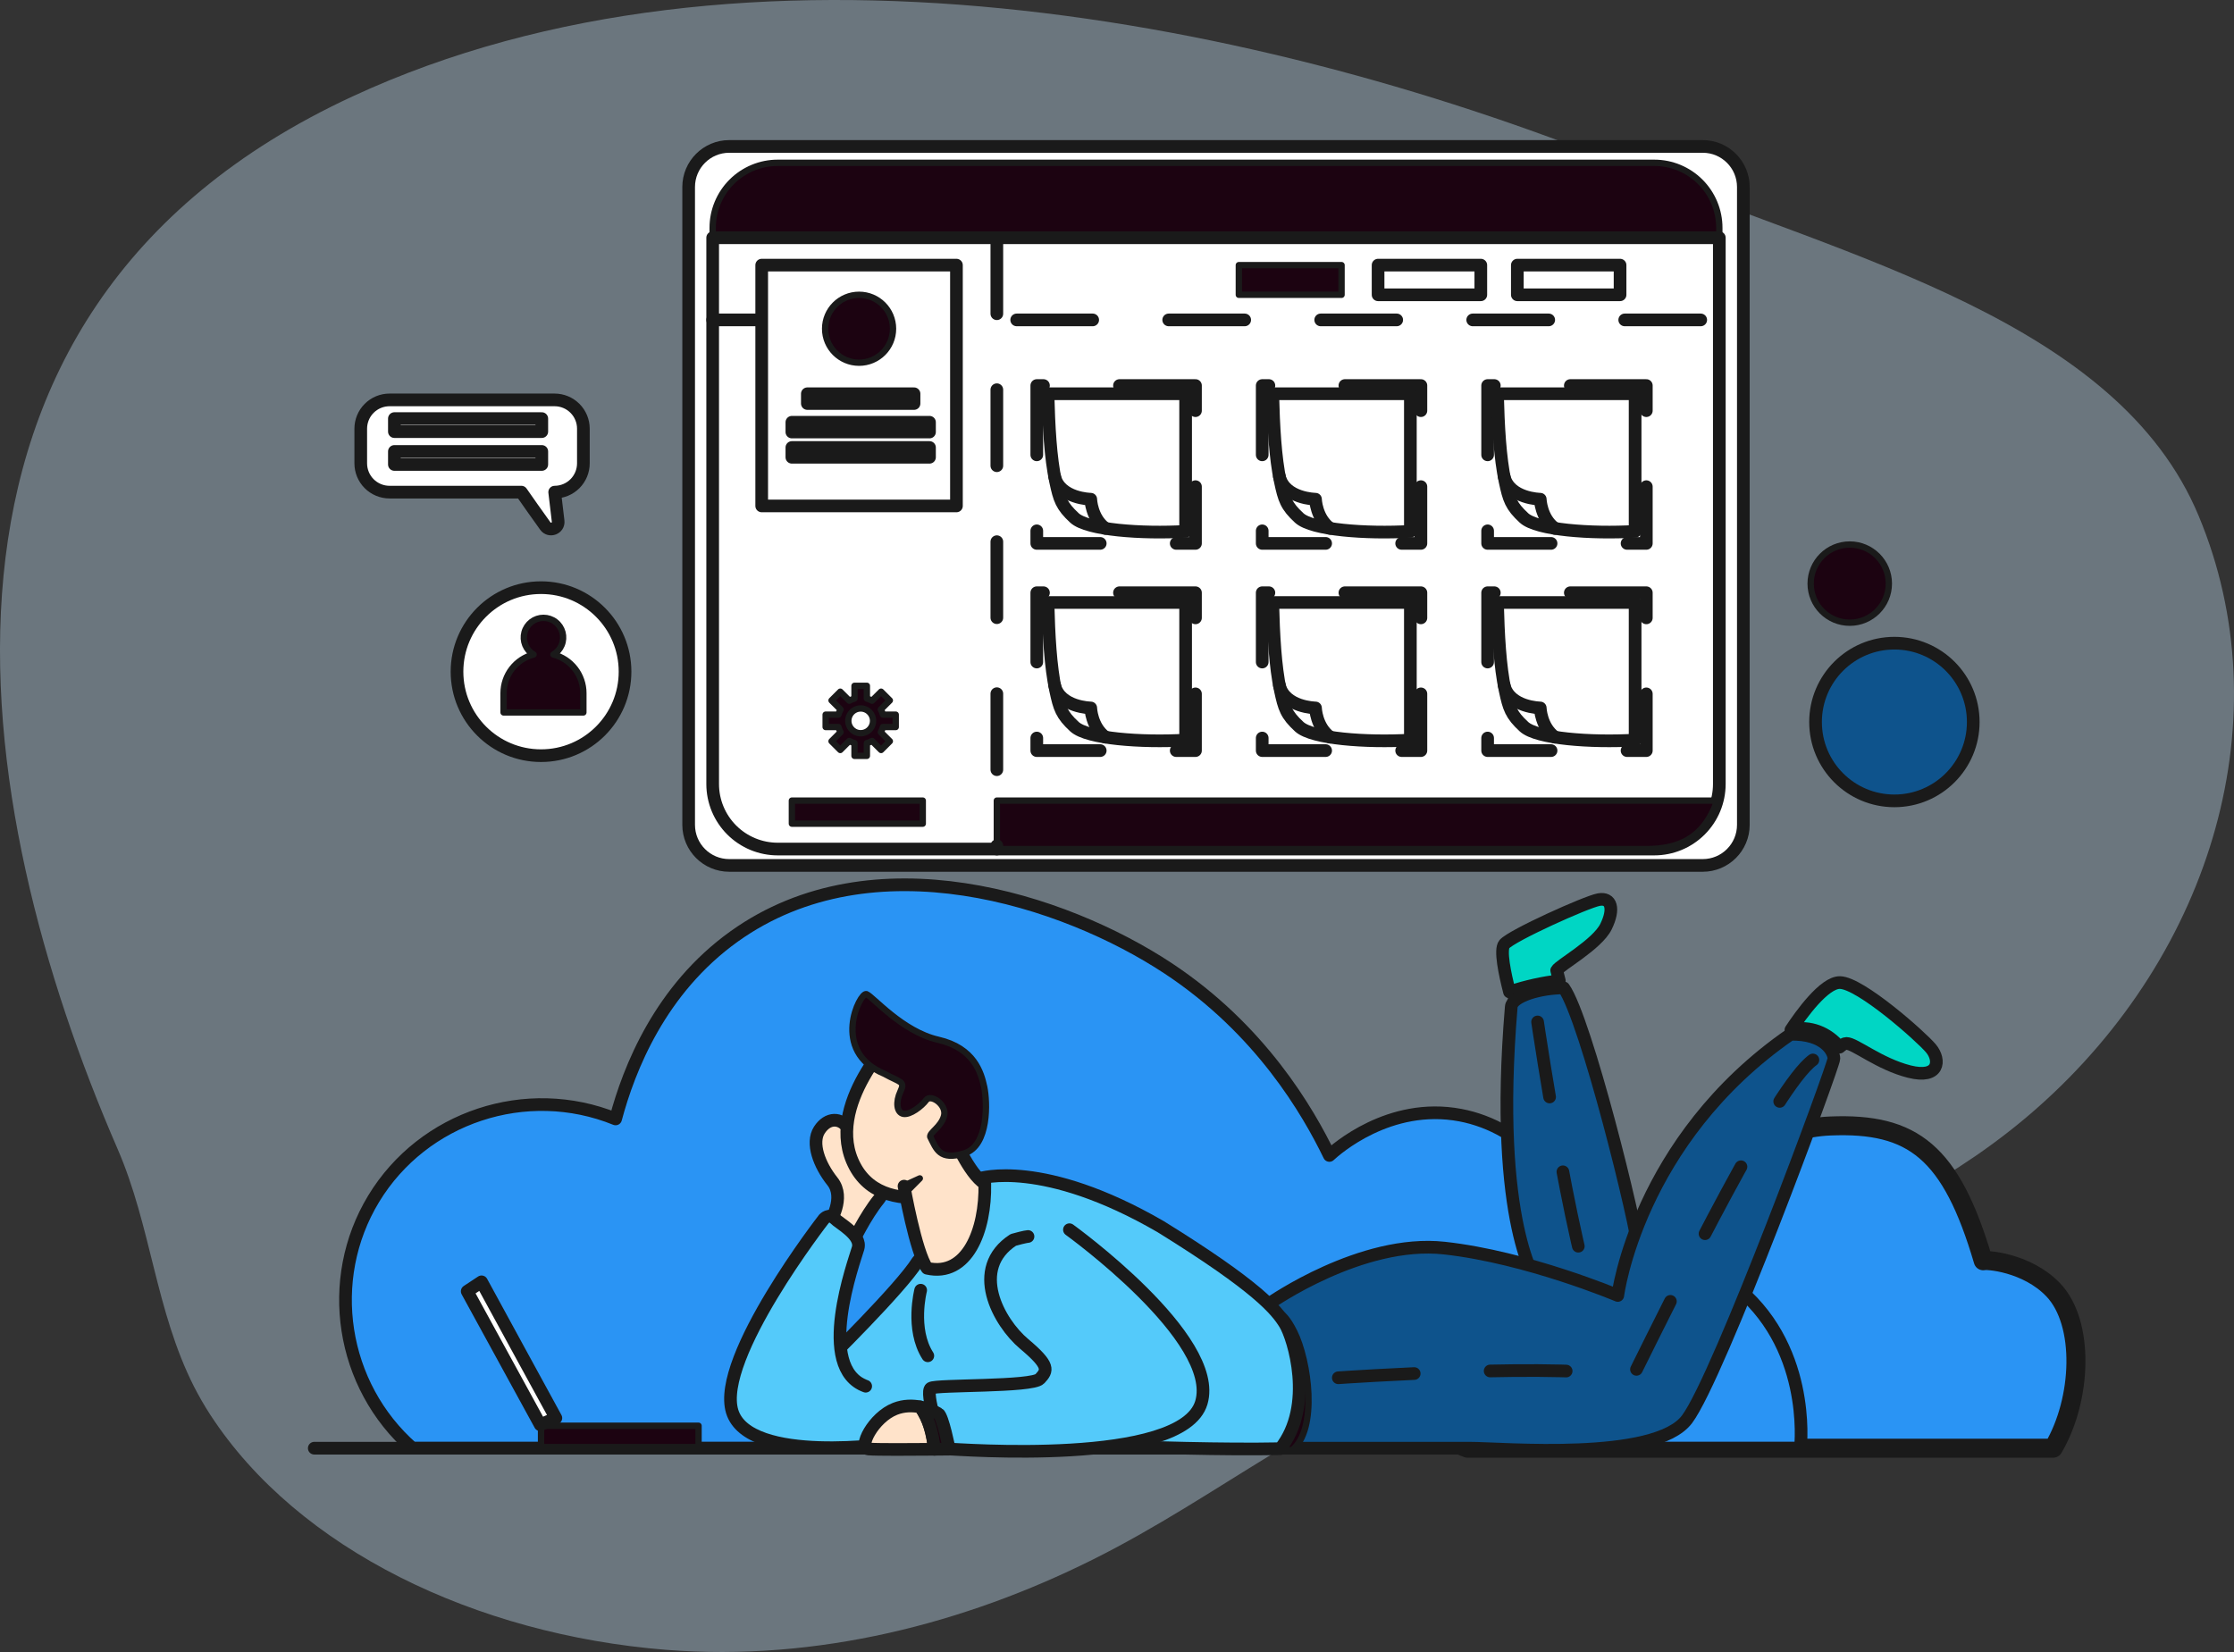 <svg width="649" height="480" viewBox="0 0 649 480" fill="none" xmlns="http://www.w3.org/2000/svg">
<rect x="0" y="0" width="649" height="480" fill="#333333" stroke="none"/>
<g clip-path="url(#clip0_130_1935)">
<path opacity="0.37" d="M56.401 402.965C57.816 405.708 59.381 408.451 61.095 411.078C86.576 450.24 138.283 474.928 193.417 479.364C237.524 482.866 280.44 471.601 317.32 453.217C354.126 434.89 383.63 409.093 424.534 395.67C482.201 376.818 546.5 361.935 591.725 322.014C643.134 276.665 662.953 207.912 638.738 149.898C615.194 93.285 537.038 74.959 476.315 50.037C367.165 5.155 215.992 -24.669 102.371 28.034C-33.751 91.125 -9.015 234.351 34.124 333.745C43.959 356.391 45.151 380.787 56.401 402.965Z" fill="#CCE9FF"/>
<path d="M416.589 412.256C411.085 399.404 421.662 375.25 435.213 365.085C451.96 352.522 482.046 362.678 484.583 364.258C485.543 362.036 500.765 328.415 531.758 327.161C555.74 326.191 566.813 334.639 576.152 366.327C576.945 365.976 588.85 366.745 596.513 374.801C605.703 384.464 604.84 406.627 596.478 420.781H426.311C420.262 418.669 417.748 414.961 416.589 412.256Z" fill="#2A94F4" stroke="#1A1A1A" stroke-width="5.521" stroke-linecap="round" stroke-linejoin="round"/>
<path d="M503.364 373.086C484.495 358.607 462.773 363.326 459.814 364.022C457.187 343.596 442.557 327.472 424.222 324.009C403.597 320.113 387.987 334.072 386.198 335.725C380.017 322.964 366.265 299.126 339.332 281.343C309.198 261.445 253.634 243.233 213.324 272.058C191.784 287.461 182.748 310.47 178.838 325.114C152.91 314.599 122.946 324.546 108.539 348.326C94.307 371.816 99.042 402.552 119.813 420.781H523.039C523.209 419.325 526.083 390.52 503.364 373.086Z" fill="#2A94F4" stroke="#1A1A1A" stroke-width="3.681" stroke-linecap="round" stroke-linejoin="round"/>
<path d="M494.665 42.547H211.854C205.341 42.547 200.06 47.828 200.06 54.341V239.661C200.06 246.175 205.341 251.455 211.854 251.455H494.665C501.178 251.455 506.459 246.175 506.459 239.661V54.341C506.459 47.828 501.178 42.547 494.665 42.547Z" fill="white" stroke="#1A1A1A" stroke-width="3.681" stroke-linecap="round" stroke-linejoin="round"/>
<path d="M499.481 66.206C499.481 61.193 497.49 56.385 493.945 52.841C490.4 49.296 485.593 47.305 480.58 47.305H225.939C220.926 47.305 216.119 49.296 212.574 52.841C209.029 56.385 207.038 61.193 207.038 66.206V69.075H499.481V66.206Z" fill="#1C0311" stroke="#1A1A1A" stroke-width="1.84" stroke-linecap="round" stroke-linejoin="round"/>
<path d="M207.038 69.075V227.797C207.038 232.809 209.029 237.617 212.574 241.162C216.119 244.706 220.926 246.698 225.939 246.698H480.58C485.593 246.698 490.4 244.706 493.945 241.162C497.49 237.617 499.481 232.809 499.481 227.797V69.075H207.038Z" fill="white" stroke="#1A1A1A" stroke-width="3.681" stroke-linecap="round" stroke-linejoin="round"/>
<path d="M207.038 92.951H499.481" stroke="#1A1A1A" stroke-width="3.681" stroke-linecap="round" stroke-linejoin="round" stroke-dasharray="22.08 22.08"/>
<path d="M389.736 77.034H359.892V85.655H389.736V77.034Z" fill="#1C0311" stroke="#1A1A1A" stroke-width="1.84" stroke-linecap="round" stroke-linejoin="round"/>
<path d="M430.191 77.034H400.347V85.655H430.191V77.034Z" fill="white" stroke="#1A1A1A" stroke-width="3.681" stroke-linecap="round" stroke-linejoin="round"/>
<path d="M470.646 77.034H440.802V85.655H470.646V77.034Z" fill="white" stroke="#1A1A1A" stroke-width="3.681" stroke-linecap="round" stroke-linejoin="round"/>
<path d="M277.857 77.034H221.283V147.001H277.857V77.034Z" fill="white" stroke="#1A1A1A" stroke-width="3.681" stroke-linecap="round" stroke-linejoin="round"/>
<path d="M265.535 114.408H234.543V117.247H265.535V114.408Z" fill="white" stroke="#1A1A1A" stroke-width="3.681" stroke-linecap="round" stroke-linejoin="round"/>
<path d="M270.03 122.688H230.048V125.527H270.03V122.688Z" fill="white" stroke="#1A1A1A" stroke-width="3.681" stroke-linecap="round" stroke-linejoin="round"/>
<path d="M270.03 130.022H230.048V132.861H270.03V130.022Z" fill="white" stroke="#1A1A1A" stroke-width="3.681" stroke-linecap="round" stroke-linejoin="round"/>
<path d="M249.57 105.386C255.018 105.386 259.435 100.969 259.435 95.521C259.435 90.072 255.018 85.655 249.57 85.655C244.121 85.655 239.704 90.072 239.704 95.521C239.704 100.969 244.121 105.386 249.57 105.386Z" fill="#1C0311" stroke="#1A1A1A" stroke-width="1.84" stroke-linecap="round" stroke-linejoin="round"/>
<path d="M268.075 232.618H230.048V239.324H268.075V232.618Z" fill="#1C0311" stroke="#1A1A1A" stroke-width="1.84" stroke-linecap="round" stroke-linejoin="round"/>
<path d="M478.273 246.698H289.592V232.618H498.86C494.993 243.842 487.296 246.716 478.273 246.698Z" fill="#1C0311" stroke="#1A1A1A" stroke-width="1.84" stroke-linecap="round" stroke-linejoin="round"/>
<path d="M289.592 69.075V246.698" stroke="#1A1A1A" stroke-width="3.681" stroke-linecap="round" stroke-linejoin="round" stroke-dasharray="22.08 22.08"/>
<path d="M347.3 112.018H301.198V157.887H347.3V112.018Z" stroke="#1A1A1A" stroke-width="3.681" stroke-linecap="round" stroke-linejoin="round" stroke-dasharray="22.08 22.08"/>
<path d="M412.786 112.018H366.685V157.887H412.786V112.018Z" stroke="#1A1A1A" stroke-width="3.681" stroke-linecap="round" stroke-linejoin="round" stroke-dasharray="22.08 22.08"/>
<path d="M478.273 112.018H432.171V157.887H478.273V112.018Z" stroke="#1A1A1A" stroke-width="3.681" stroke-linecap="round" stroke-linejoin="round" stroke-dasharray="22.08 22.08"/>
<path d="M347.3 172.222H301.198V218.091H347.3V172.222Z" stroke="#1A1A1A" stroke-width="3.681" stroke-linecap="round" stroke-linejoin="round" stroke-dasharray="22.08 22.08"/>
<path d="M412.786 172.222H366.685V218.091H412.786V172.222Z" stroke="#1A1A1A" stroke-width="3.681" stroke-linecap="round" stroke-linejoin="round" stroke-dasharray="22.08 22.08"/>
<path d="M478.273 172.222H432.171V218.091H478.273V172.222Z" stroke="#1A1A1A" stroke-width="3.681" stroke-linecap="round" stroke-linejoin="round" stroke-dasharray="22.08 22.08"/>
<path d="M344.436 154.391C331.529 155.127 315.928 153.973 312.142 150.487C308.357 147.001 307.773 145.094 306.68 139.989C305.157 132.872 304.695 123.839 304.453 114.408H344.436V154.391Z" fill="white" stroke="#1A1A1A" stroke-width="3.681" stroke-linecap="round" stroke-linejoin="round"/>
<path d="M306.367 138.417C307.927 144.92 316.874 145.046 316.874 145.046C316.874 145.046 317.055 150.568 321.155 153.536" fill="white"/>
<path d="M306.367 138.417C307.927 144.92 316.874 145.046 316.874 145.046C316.874 145.046 317.055 150.568 321.155 153.536" stroke="#1A1A1A" stroke-width="3.681" stroke-linecap="round" stroke-linejoin="round"/>
<path d="M409.727 154.391C396.82 155.127 381.218 153.973 377.433 150.487C373.648 147.001 373.064 145.094 371.971 139.989C370.448 132.872 369.986 123.839 369.744 114.408H409.727V154.391Z" fill="white" stroke="#1A1A1A" stroke-width="3.681" stroke-linecap="round" stroke-linejoin="round"/>
<path d="M371.658 138.417C373.218 144.92 382.165 145.046 382.165 145.046C382.165 145.046 382.346 150.568 386.446 153.536" fill="white"/>
<path d="M371.658 138.417C373.218 144.92 382.165 145.046 382.165 145.046C382.165 145.046 382.346 150.568 386.446 153.536" stroke="#1A1A1A" stroke-width="3.681" stroke-linecap="round" stroke-linejoin="round"/>
<path d="M475.018 154.391C462.111 155.127 446.509 153.973 442.724 150.487C438.939 147.001 438.355 145.094 437.262 139.989C435.739 132.872 435.277 123.839 435.035 114.408H475.018V154.391Z" fill="white" stroke="#1A1A1A" stroke-width="3.681" stroke-linecap="round" stroke-linejoin="round"/>
<path d="M436.949 138.417C438.509 144.92 447.456 145.046 447.456 145.046C447.456 145.046 447.637 150.568 451.737 153.536" fill="white"/>
<path d="M436.949 138.417C438.509 144.92 447.456 145.046 447.456 145.046C447.456 145.046 447.637 150.568 451.737 153.536" stroke="#1A1A1A" stroke-width="3.681" stroke-linecap="round" stroke-linejoin="round"/>
<path d="M344.436 215.041C331.529 215.778 315.928 214.624 312.142 211.138C308.357 207.652 307.773 205.745 306.68 200.639C305.157 193.522 304.695 184.49 304.453 175.059H344.436V215.041Z" fill="white" stroke="#1A1A1A" stroke-width="3.681" stroke-linecap="round" stroke-linejoin="round"/>
<path d="M306.367 199.068C307.927 205.57 316.874 205.696 316.874 205.696C316.874 205.696 317.055 211.218 321.155 214.187" fill="white"/>
<path d="M306.367 199.068C307.927 205.57 316.874 205.696 316.874 205.696C316.874 205.696 317.055 211.218 321.155 214.187" stroke="#1A1A1A" stroke-width="3.681" stroke-linecap="round" stroke-linejoin="round"/>
<path d="M409.727 215.041C396.82 215.778 381.218 214.624 377.433 211.138C373.648 207.652 373.064 205.745 371.971 200.639C370.448 193.522 369.986 184.49 369.744 175.059H409.727V215.041Z" fill="white" stroke="#1A1A1A" stroke-width="3.681" stroke-linecap="round" stroke-linejoin="round"/>
<path d="M371.658 199.068C373.218 205.57 382.165 205.696 382.165 205.696C382.165 205.696 382.346 211.218 386.446 214.187" fill="white"/>
<path d="M371.658 199.068C373.218 205.57 382.165 205.696 382.165 205.696C382.165 205.696 382.346 211.218 386.446 214.187" stroke="#1A1A1A" stroke-width="3.681" stroke-linecap="round" stroke-linejoin="round"/>
<path d="M475.018 215.041C462.111 215.778 446.509 214.624 442.724 211.138C438.939 207.652 438.355 205.745 437.262 200.639C435.739 193.522 435.277 184.49 435.035 175.059H475.018V215.041Z" fill="white" stroke="#1A1A1A" stroke-width="3.681" stroke-linecap="round" stroke-linejoin="round"/>
<path d="M436.949 199.068C438.509 205.57 447.456 205.696 447.456 205.696C447.456 205.696 447.637 211.218 451.737 214.187" fill="white"/>
<path d="M436.949 199.068C438.509 205.57 447.456 205.696 447.456 205.696C447.456 205.696 447.637 211.218 451.737 214.187" stroke="#1A1A1A" stroke-width="3.681" stroke-linecap="round" stroke-linejoin="round"/>
<path d="M91.296 420.781H570.126" stroke="#1A1A1A" stroke-width="3.681" stroke-linecap="round" stroke-linejoin="round"/>
<path d="M466.556 269.24C469.098 264.045 468.104 260.729 464.456 261.392C460.808 262.055 439.254 271.782 437.044 274.324C435.679 275.894 437.179 283.002 438.527 288.213C438.653 288.149 438.778 288.09 438.902 288.041C443.47 286.613 448.222 285.494 453.001 284.971C452.751 284 452.493 282.981 452.238 281.951C452.952 280.514 464.014 274.435 466.556 269.24Z" fill="#00D6C4" stroke="#1A1A1A" stroke-width="3.681" stroke-linecap="round" stroke-linejoin="round"/>
<path d="M438.526 288.213C439.362 291.443 440.139 293.944 440.139 293.944L454.84 291.899C454.84 291.899 453.986 288.809 453 284.972C448.222 285.495 443.47 286.613 438.902 288.041C438.778 288.09 438.653 288.149 438.526 288.213Z" fill="#1C0311" stroke="#1A1A1A" stroke-width="1.84" stroke-linecap="round" stroke-linejoin="round"/>
<path d="M446.771 373.031C446.771 373.031 433.728 356.008 439.033 292.562C439.254 289.467 447.434 287.036 454.287 287.036C460.698 296.099 475.509 355.787 476.173 364.188C476.836 372.588 473.962 383.234 473.299 383.217C472.635 383.2 446.771 373.031 446.771 373.031Z" fill="#0E538C" stroke="#1A1A1A" stroke-width="3.681" stroke-linecap="round" stroke-linejoin="round"/>
<path d="M446.683 296.933C446.683 296.933 458.351 375.824 465.922 384.405" stroke="#1A1A1A" stroke-width="3.681" stroke-linecap="round" stroke-linejoin="round" stroke-dasharray="22.08 22.08"/>
<path d="M520.287 299.233C519.419 300.548 518.902 301.405 518.902 301.405C518.902 301.405 529.339 310.358 529.671 310.358C529.921 310.358 532.251 306.263 534.425 304.256C531.099 300.162 525.772 297.858 520.287 299.233Z" fill="#1C0311" stroke="#1A1A1A" stroke-width="1.84" stroke-linecap="round" stroke-linejoin="round"/>
<path d="M560.952 304.611C558.078 301.184 540.503 285.599 534.534 285.488C529.945 285.403 523.172 294.858 520.287 299.233C525.772 297.858 531.099 300.162 534.425 304.257C535.13 303.606 535.818 303.174 536.413 303.174C538.845 303.174 545.919 309.142 554.651 311.353C563.383 313.564 563.826 308.037 560.952 304.611Z" fill="#00D6C4" stroke="#1A1A1A" stroke-width="3.681" stroke-linecap="round" stroke-linejoin="round"/>
<path d="M520.165 300.521C475.73 331.249 469.983 376.405 469.983 376.405C469.983 376.405 443.676 365.293 419.58 362.641C395.483 359.988 368.955 378.631 368.955 378.631L369.067 381.3L370.724 420.781H427.096C436.602 420.781 480.815 424.76 490.1 412.38C499.385 400.001 532.766 309.585 532.766 307.595C532.766 305.605 530.113 300.3 520.165 300.521Z" fill="#0E538C" stroke="#1A1A1A" stroke-width="3.681" stroke-linecap="round" stroke-linejoin="round"/>
<path d="M388.795 400.32C388.795 400.32 456.932 395.588 474.202 400.32C487.687 373.113 515.957 315.716 526.664 307.98" stroke="#1A1A1A" stroke-width="3.681" stroke-linecap="round" stroke-linejoin="round" stroke-dasharray="22.08 22.08"/>
<path d="M369.869 381.984C369.869 381.984 371.88 378.685 376.02 387.018C380.16 395.351 382.999 415.372 375.31 421.39L369.395 420.967L369.869 381.984Z" fill="#1C0311" stroke="#1A1A1A" stroke-width="1.84" stroke-linecap="round" stroke-linejoin="round"/>
<path d="M239.531 396.11C239.531 396.11 261.737 374.328 266.573 366.505C271.533 361.56 268.521 344.359 284.704 342.394C284.704 342.394 302.892 336.534 337.193 356.421C365.425 373.892 370.835 380.648 373.318 384.699C375.801 388.749 381.886 408.421 371.925 420.926C338.93 421.562 286.15 418.388 279.285 418.216" fill="#54CAFA"/>
<path d="M239.531 396.11C239.531 396.11 261.737 374.328 266.573 366.505C271.533 361.56 268.521 344.359 284.704 342.394C284.704 342.394 302.892 336.534 337.193 356.421C365.425 373.892 370.835 380.648 373.318 384.699C375.801 388.749 381.886 408.421 371.925 420.926C338.93 421.562 286.15 418.388 279.285 418.216" stroke="#1A1A1A" stroke-width="3.681" stroke-linecap="round" stroke-linejoin="round"/>
<path d="M241.069 355.121C241.069 355.121 245.659 348.081 241.818 343.255C237.977 338.428 235.626 332.105 238.023 328.36C240.42 324.615 244.29 324.574 246.528 328.025C248.765 331.477 259.52 343.332 255.404 348.361C251.288 353.391 247.58 361.28 247.58 361.28L241.069 355.121Z" fill="#FFE3CA" stroke="#1A1A1A" stroke-width="3.681" stroke-linecap="round" stroke-linejoin="round"/>
<path d="M251.492 402.774C236.764 397.464 248.157 366.567 249.277 362.706C250.397 358.846 243.907 355.562 242.408 354.017C240.909 352.472 239.371 354.136 239.371 354.136C239.371 354.136 207.943 394.534 212.705 410.11C217.467 425.685 259.53 419.382 259.53 419.382C259.53 419.382 283.687 421.326 284.915 420.449C286.143 419.572 284.915 409.504 284.915 409.504" fill="#54CAFA"/>
<path d="M251.492 402.774C236.764 397.464 248.157 366.567 249.277 362.706C250.397 358.846 243.907 355.562 242.408 354.017C240.909 352.472 239.371 354.136 239.371 354.136C239.371 354.136 207.943 394.534 212.705 410.11C217.467 425.685 259.53 419.382 259.53 419.382C259.53 419.382 283.687 421.326 284.915 420.449C286.143 419.572 284.915 409.504 284.915 409.504" stroke="#1A1A1A" stroke-width="3.681" stroke-linecap="round" stroke-linejoin="round"/>
<path d="M260.606 300C260.606 300 238.984 321.287 248.355 338.865C257.725 356.443 286 343.243 286 343.243" fill="#FFE3CA"/>
<path d="M260.606 300C260.606 300 238.984 321.287 248.355 338.865C257.725 356.443 286 343.243 286 343.243" stroke="#1A1A1A" stroke-width="3.681" stroke-linecap="round" stroke-linejoin="round"/>
<path d="M262.631 344.644C262.631 344.644 266.014 363.892 269.336 368.498C280.919 371.138 286.407 357.537 286.093 343.943C281.328 340.923 276.912 329.925 276.912 329.925" fill="#FFE3CA"/>
<path d="M262.631 344.644C262.631 344.644 266.014 363.892 269.336 368.498C280.919 371.138 286.407 357.537 286.093 343.943C281.328 340.923 276.912 329.925 276.912 329.925" stroke="#1A1A1A" stroke-width="3.681" stroke-linecap="round" stroke-linejoin="round"/>
<path d="M267.221 342.386L262.874 346.763L262.631 344.486L267.221 342.386Z" fill="#1C0311" stroke="#1A1A1A" stroke-width="1.84" stroke-linecap="round" stroke-linejoin="round"/>
<path d="M251.704 288.856C249.88 288.181 241.103 305.451 256.959 312.017C261.596 314.6 263.014 314.101 261.586 317.144C260.157 320.187 260.483 323.272 262.442 323.637C264.4 324.002 267.728 321.438 269.094 319.614C270.46 317.79 275.123 321.008 274.254 324.236C273.386 327.465 270.074 329.033 270.234 330.299C272.033 333.823 272.945 337.327 280.158 335.107C287.372 332.887 286.807 319.967 285.926 315.853C285.045 311.74 283.046 304.518 272.553 302.11C262.06 299.703 253.528 289.53 251.704 288.856Z" fill="#1C0311" stroke="#1A1A1A" stroke-width="1.84" stroke-linecap="round" stroke-linejoin="round"/>
<path d="M260.032 409.341C253.659 411.832 249.206 420.717 252.287 421.01C254.465 421.218 265.293 421.155 271.455 421.1C270.925 416.712 270.016 412.475 267.337 408.786C265.202 408.373 262.631 408.325 260.032 409.341Z" fill="#FFE3CA" stroke="#1A1A1A" stroke-width="3.681" stroke-linecap="round" stroke-linejoin="round"/>
<path d="M310.679 357.3C310.679 357.3 354.569 388.922 348.998 407.56C343.427 426.197 277.963 421.053 275.472 421.01C272.89 418.648 268.675 404.419 270.403 403.356C272.131 402.292 299.87 403.024 302.098 400.613C304.326 398.203 305.102 396.845 297.551 390.505C290.001 384.165 281.588 368.568 294.369 360.266C297.815 359.3 298.644 359.267 298.644 359.267" fill="#54CAFA"/>
<path d="M310.679 357.3C310.679 357.3 354.569 388.922 348.998 407.56C343.427 426.197 277.963 421.053 275.472 421.01C272.89 418.648 268.675 404.419 270.403 403.356C272.131 402.292 299.87 403.024 302.098 400.613C304.326 398.203 305.102 396.845 297.551 390.505C290.001 384.165 281.588 368.568 294.369 360.266C297.815 359.3 298.644 359.267 298.644 359.267" stroke="#1A1A1A" stroke-width="3.681" stroke-linecap="round" stroke-linejoin="round"/>
<path d="M267.463 374.877C267.463 374.877 264.535 386.165 269.538 393.932L267.463 374.877Z" fill="#54CAFA"/>
<path d="M267.463 374.877C267.463 374.877 264.535 386.165 269.538 393.932" stroke="#1A1A1A" stroke-width="3.681" stroke-linecap="round" stroke-linejoin="round"/>
<path d="M272.615 410.753C270.978 409.807 269.194 409.142 267.337 408.786C270.016 412.475 270.925 416.712 271.455 421.1C274.011 421.078 275.765 421.056 275.765 421.056C275.765 421.056 273.867 411.41 272.615 410.753Z" fill="#1C0311" stroke="#1A1A1A" stroke-width="3.681" stroke-linecap="round" stroke-linejoin="round"/>
<path d="M202.934 414.259H157.173V420.449H202.934V414.259Z" fill="#1C0311" stroke="#1A1A1A" stroke-width="1.84" stroke-linecap="round" stroke-linejoin="round"/>
<path d="M139.892 372.444C140.223 373.107 161.484 412.021 161.484 412.021L156.952 413.983L135.73 375.195L139.892 372.444Z" fill="white" stroke="#1A1A1A" stroke-width="3.681" stroke-linecap="round" stroke-linejoin="round"/>
<path d="M157.174 219.565C170.654 219.565 181.582 208.637 181.582 195.156C181.582 181.676 170.654 170.748 157.174 170.748C143.693 170.748 132.765 181.676 132.765 195.156C132.765 208.637 143.693 219.565 157.174 219.565Z" fill="white" stroke="#1A1A1A" stroke-width="3.681" stroke-linecap="round" stroke-linejoin="round"/>
<path d="M160.763 190.174C161.848 189.541 162.696 188.568 163.173 187.406C163.651 186.244 163.732 184.956 163.404 183.743C163.077 182.53 162.358 181.458 161.361 180.694C160.363 179.93 159.141 179.516 157.884 179.516C156.628 179.516 155.406 179.93 154.408 180.694C153.411 181.458 152.692 182.53 152.365 183.743C152.037 184.956 152.118 186.244 152.596 187.406C153.073 188.568 153.92 189.541 155.006 190.174C152.513 190.814 150.304 192.264 148.726 194.298C147.149 196.331 146.292 198.832 146.292 201.406V207.005H169.477V201.406C169.477 198.832 168.62 196.331 167.043 194.298C165.465 192.264 163.256 190.814 160.763 190.174Z" fill="#1C0311" stroke="#1A1A1A" stroke-width="1.84" stroke-linecap="round" stroke-linejoin="round"/>
<path d="M537.37 180.93C543.642 180.93 548.726 175.846 548.726 169.574C548.726 163.303 543.642 158.218 537.37 158.218C531.098 158.218 526.014 163.303 526.014 169.574C526.014 175.846 531.098 180.93 537.37 180.93Z" fill="#1C0311" stroke="#1A1A1A" stroke-width="1.84" stroke-linecap="round" stroke-linejoin="round"/>
<path d="M550.341 232.696C562.993 232.696 573.249 222.44 573.249 209.788C573.249 197.137 562.993 186.881 550.341 186.881C537.69 186.881 527.434 197.137 527.434 209.788C527.434 222.44 537.69 232.696 550.341 232.696Z" fill="#0E538C" stroke="#1A1A1A" stroke-width="3.681" stroke-linecap="round" stroke-linejoin="round"/>
<path d="M161.114 116.193H113.164C110.946 116.193 108.819 117.074 107.25 118.643C105.682 120.211 104.801 122.338 104.801 124.556V134.628C104.801 136.846 105.682 138.973 107.25 140.542C108.819 142.11 110.946 142.991 113.164 142.991H151.458C153.138 145.434 155.973 149.421 158.422 152.845C159.661 154.576 162.39 153.517 162.139 151.403L161.141 142.991C163.354 142.983 165.474 142.099 167.037 140.532C168.6 138.964 169.477 136.841 169.477 134.628V124.556C169.477 123.458 169.261 122.371 168.84 121.356C168.42 120.341 167.804 119.419 167.027 118.643C166.251 117.866 165.329 117.25 164.314 116.83C163.299 116.409 162.212 116.193 161.114 116.193Z" fill="white" stroke="#1A1A1A" stroke-width="3.681" stroke-linecap="round" stroke-linejoin="round"/>
<path d="M157.396 121.623H114.574V125.408H157.396V121.623Z" fill="white" stroke="#1A1A1A" stroke-width="3.681" stroke-linecap="round" stroke-linejoin="round"/>
<path d="M157.396 131.167H114.574V134.952H157.396V131.167Z" fill="white" stroke="#1A1A1A" stroke-width="3.681" stroke-linecap="round" stroke-linejoin="round"/>
<path d="M260.22 211.241V207.644H256.509C256.364 207.119 256.155 206.613 255.886 206.139L258.509 203.515L255.965 200.972L253.342 203.595C252.868 203.326 252.362 203.117 251.837 202.972V199.263H248.241V202.972C247.716 203.117 247.21 203.326 246.736 203.595L244.113 200.972L241.569 203.515L244.192 206.139C243.923 206.613 243.714 207.119 243.569 207.644H239.858V211.241H243.569C243.714 211.766 243.923 212.272 244.192 212.746L241.569 215.37L244.113 217.914L246.736 215.29C247.21 215.559 247.716 215.768 248.241 215.913V219.622H251.837V215.913C252.362 215.768 252.868 215.559 253.342 215.29L255.965 217.914L258.509 215.37L255.886 212.746C256.155 212.272 256.364 211.766 256.509 211.241H260.22ZM253.153 211.241C252.837 211.788 252.383 212.242 251.837 212.558C251.565 212.716 251.273 212.837 250.969 212.917C250.359 213.08 249.717 213.08 249.107 212.917C248.804 212.837 248.513 212.716 248.241 212.558C247.416 212.079 246.813 211.294 246.563 210.373C246.483 210.07 246.443 209.757 246.443 209.443C246.443 209.128 246.484 208.815 246.565 208.512C246.646 208.208 246.767 207.916 246.925 207.644C247.241 207.098 247.695 206.644 248.241 206.328C248.513 206.169 248.804 206.048 249.107 205.968C249.717 205.805 250.359 205.805 250.969 205.968C251.273 206.048 251.565 206.169 251.837 206.328C252.383 206.644 252.837 207.098 253.153 207.644C253.311 207.916 253.432 208.208 253.513 208.512C253.594 208.815 253.635 209.128 253.635 209.443C253.635 209.757 253.594 210.07 253.514 210.373C253.433 210.677 253.311 210.969 253.153 211.241Z" fill="#1C0311" stroke="#1A1A1A" stroke-width="1.84" stroke-linecap="round" stroke-linejoin="round"/>
</g>
<defs>
<clipPath id="clip0_130_1935">
<rect width="649" height="480" fill="white"/>
</clipPath>
</defs>
</svg>
